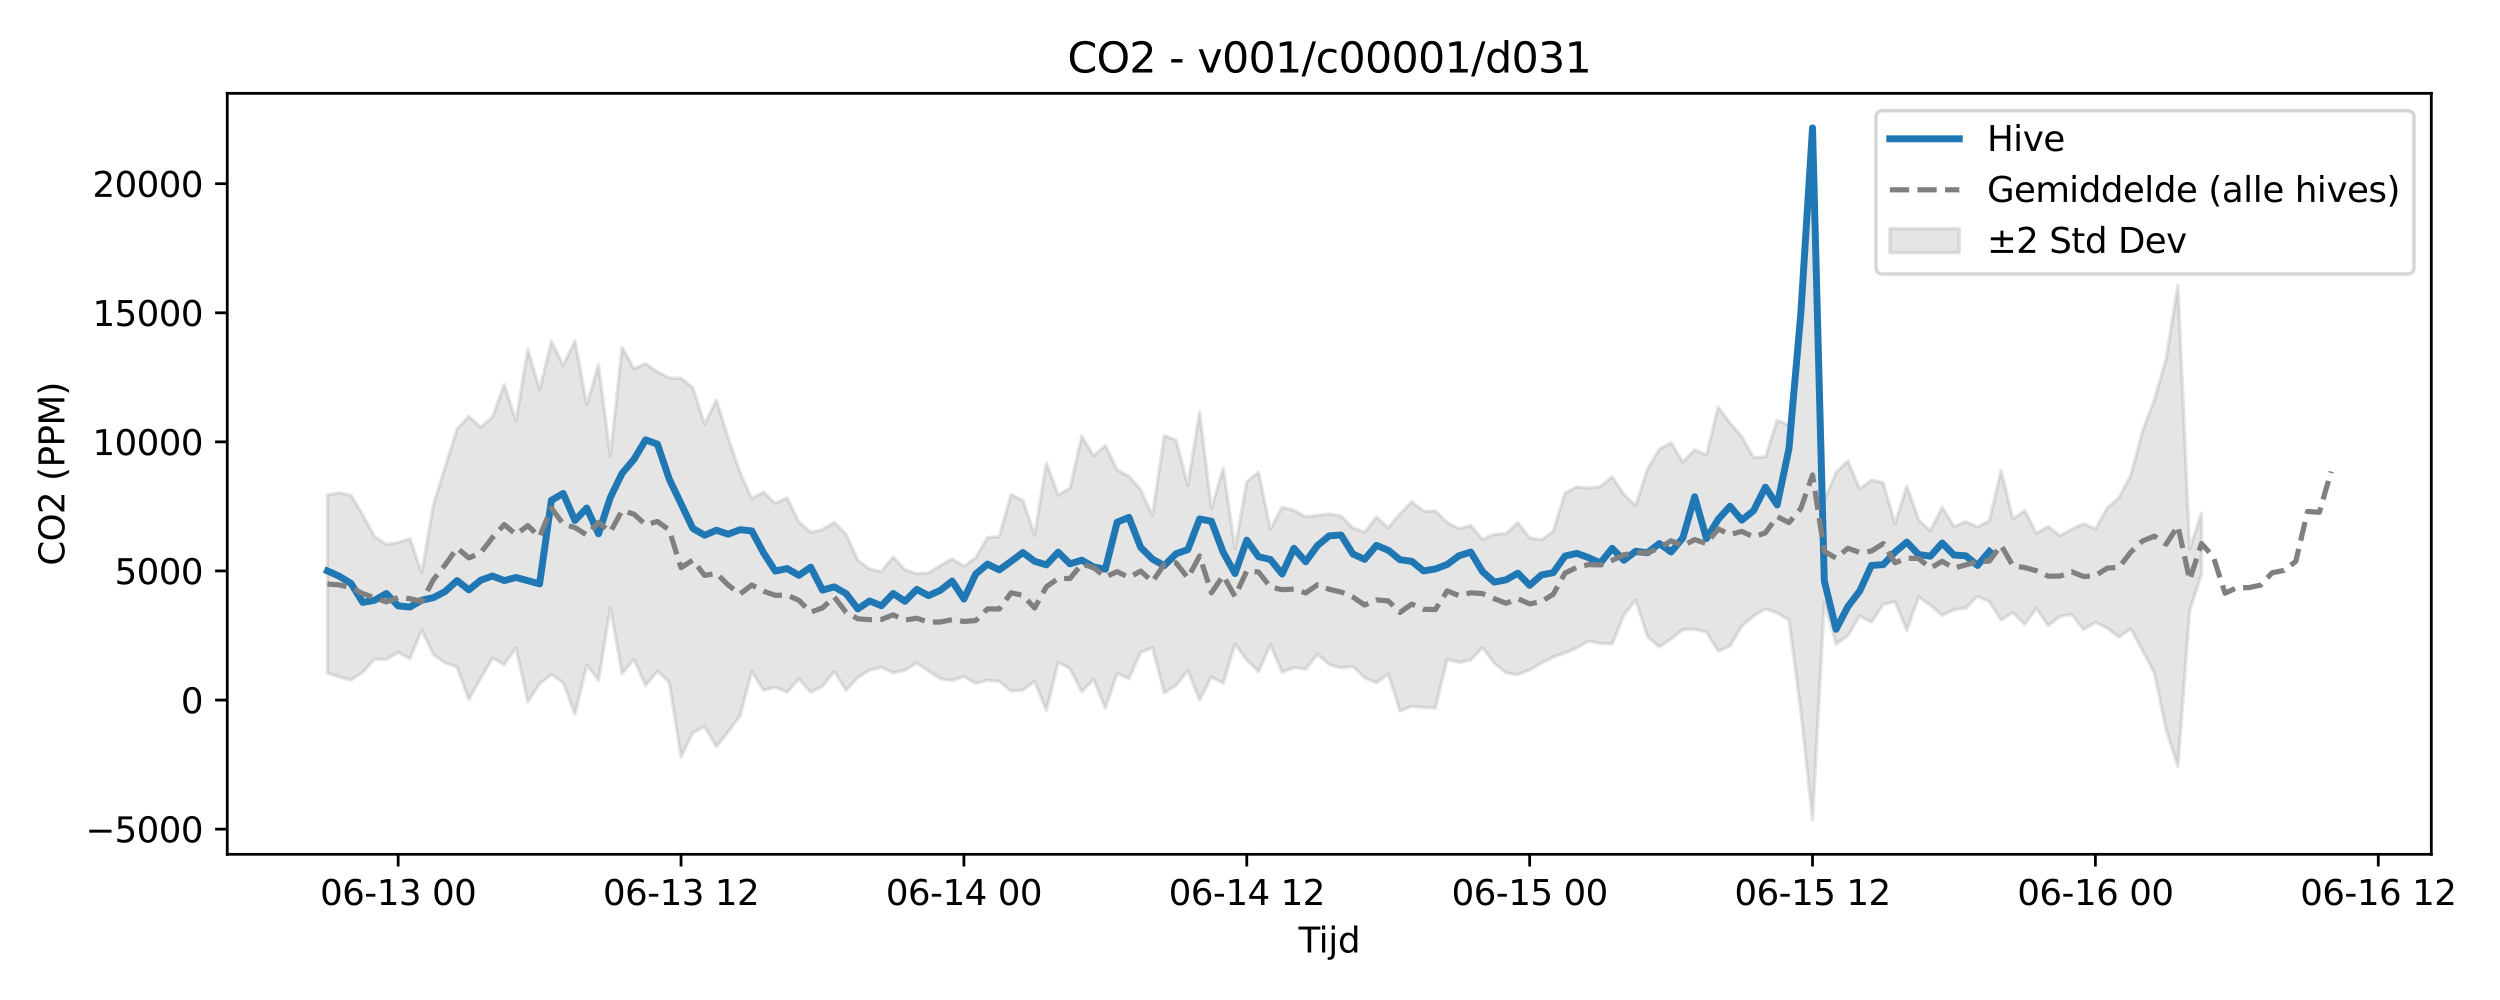<?xml version="1.0" encoding="utf-8" standalone="no"?>
<!DOCTYPE svg PUBLIC "-//W3C//DTD SVG 1.1//EN"
  "http://www.w3.org/Graphics/SVG/1.1/DTD/svg11.dtd">
<svg xmlns:xlink="http://www.w3.org/1999/xlink" width="720pt" height="288pt" viewBox="0 0 720 288" xmlns="http://www.w3.org/2000/svg" version="1.1">
 <defs>
  <style type="text/css">*{stroke-linejoin: round; stroke-linecap: butt}</style>
 </defs>
 <g id="figure_1">
  <g id="patch_1">
   <path d="M 0 288 
L 720 288 
L 720 0 
L 0 0 
z
" style="fill: #ffffff"/>
  </g>
  <g id="axes_1">
   <g id="patch_2">
    <path d="M 65.45 246.04 
L 700.218 246.04 
L 700.218 26.88 
L 65.45 26.88 
z
" style="fill: #ffffff"/>
   </g>
   <g id="FillBetweenPolyCollection_1">
    <defs>
     <path id="m9f731d57f8" d="M 94.303 -145.459 
L 94.303 -94.135 
L 97.698 -93.038 
L 101.092 -92.172 
L 104.487 -94.404 
L 107.881 -98.206 
L 111.275 -98.094 
L 114.67 -100.063 
L 118.064 -98.307 
L 121.459 -106.58 
L 124.853 -99.496 
L 128.248 -97.05 
L 131.642 -95.89 
L 135.037 -86.528 
L 138.431 -92.598 
L 141.826 -98.506 
L 145.22 -96.616 
L 148.615 -101.46 
L 152.009 -85.903 
L 155.404 -91.038 
L 158.798 -93.74 
L 162.193 -91.401 
L 165.587 -82.318 
L 168.982 -96.468 
L 172.376 -92.121 
L 175.771 -112.971 
L 179.165 -93.983 
L 182.56 -98.1 
L 185.954 -90.545 
L 189.349 -94.687 
L 192.743 -91.541 
L 196.137 -69.968 
L 199.532 -77.025 
L 202.926 -78.741 
L 206.321 -72.966 
L 209.715 -77.245 
L 213.11 -81.805 
L 216.504 -94.617 
L 219.899 -89.24 
L 223.293 -90.054 
L 226.688 -88.648 
L 230.082 -92.493 
L 233.477 -88.682 
L 236.871 -90.338 
L 240.266 -94.593 
L 243.66 -89.149 
L 247.055 -92.912 
L 250.449 -94.988 
L 253.844 -95.811 
L 257.238 -94.251 
L 260.633 -94.956 
L 264.027 -97.072 
L 267.422 -94.71 
L 270.816 -92.546 
L 274.211 -92.041 
L 277.605 -93.122 
L 280.999 -91.192 
L 284.394 -92.102 
L 287.788 -91.745 
L 291.183 -88.988 
L 294.577 -89.224 
L 297.972 -91.804 
L 301.366 -83.398 
L 304.761 -97.308 
L 308.155 -95.393 
L 311.55 -88.75 
L 314.944 -92.36 
L 318.339 -84.012 
L 321.733 -94.116 
L 325.128 -92.544 
L 328.522 -100.125 
L 331.917 -101.442 
L 335.311 -88.484 
L 338.706 -90.567 
L 342.1 -94.902 
L 345.495 -86.395 
L 348.889 -92.98 
L 352.284 -91.248 
L 355.678 -102.481 
L 359.073 -97.931 
L 362.467 -94.541 
L 365.862 -102.324 
L 369.256 -94.421 
L 372.65 -95.708 
L 376.045 -95.272 
L 379.439 -99.617 
L 382.834 -96.603 
L 386.228 -95.621 
L 389.623 -96.088 
L 393.017 -92.791 
L 396.412 -91.375 
L 399.806 -93.906 
L 403.201 -83.234 
L 406.595 -84.562 
L 409.99 -84.289 
L 413.384 -84.053 
L 416.779 -98.084 
L 420.173 -97.217 
L 423.568 -97.887 
L 426.962 -101.454 
L 430.357 -97.044 
L 433.751 -94.185 
L 437.146 -93.705 
L 440.54 -95.009 
L 443.935 -97.007 
L 447.329 -98.757 
L 450.724 -99.926 
L 454.118 -101.414 
L 457.512 -103.373 
L 460.907 -102.714 
L 464.301 -102.529 
L 467.696 -110.894 
L 471.09 -115.14 
L 474.485 -104.713 
L 477.879 -101.649 
L 481.274 -104.01 
L 484.668 -106.649 
L 488.063 -106.772 
L 491.457 -105.965 
L 494.852 -100.438 
L 498.246 -101.983 
L 501.641 -107.659 
L 505.035 -110.57 
L 508.43 -112.655 
L 511.824 -111.475 
L 515.219 -109.451 
L 518.613 -83.362 
L 522.008 -51.922 
L 525.402 -114.528 
L 528.797 -102.566 
L 532.191 -104.95 
L 535.586 -110.613 
L 538.98 -108.846 
L 542.374 -113.931 
L 545.769 -114.69 
L 549.163 -106.447 
L 552.558 -116.052 
L 555.952 -113.69 
L 559.347 -110.774 
L 562.741 -112.428 
L 566.136 -112.816 
L 569.53 -116.269 
L 572.925 -114.75 
L 576.319 -109.438 
L 579.714 -111.565 
L 583.108 -108.189 
L 586.503 -112.787 
L 589.897 -107.774 
L 593.292 -110.511 
L 596.686 -111.016 
L 600.081 -106.695 
L 603.475 -108.766 
L 606.87 -107.111 
L 610.264 -104.51 
L 613.659 -106.903 
L 617.053 -100.593 
L 620.448 -94.277 
L 623.842 -77.905 
L 627.236 -67.204 
L 630.631 -112.049 
L 634.025 -122.688 
L 634.025 -140.202 
L 634.025 -140.202 
L 630.631 -129.862 
L 627.236 -205.829 
L 623.842 -184.662 
L 620.448 -172.896 
L 617.053 -163.802 
L 613.659 -151.082 
L 610.264 -144.679 
L 606.87 -141.665 
L 603.475 -135.619 
L 600.081 -137.198 
L 596.686 -135.631 
L 593.292 -133.684 
L 589.897 -136.345 
L 586.503 -134.428 
L 583.108 -140.925 
L 579.714 -138.504 
L 576.319 -152.489 
L 572.925 -138.032 
L 569.53 -136.224 
L 566.136 -137.786 
L 562.741 -136.334 
L 559.347 -141.92 
L 555.952 -135.117 
L 552.558 -138.262 
L 549.163 -148.024 
L 545.769 -137.16 
L 542.374 -148.966 
L 538.98 -149.722 
L 535.586 -147.158 
L 532.191 -155.233 
L 528.797 -151.968 
L 525.402 -143.896 
L 522.008 -250.525 
L 518.613 -199.64 
L 515.219 -165.535 
L 511.824 -166.96 
L 508.43 -156.421 
L 505.035 -156.195 
L 501.641 -162.253 
L 498.246 -166.142 
L 494.852 -170.839 
L 491.457 -156.941 
L 488.063 -158.436 
L 484.668 -154.911 
L 481.274 -160.52 
L 477.879 -158.577 
L 474.485 -152.937 
L 471.09 -142.391 
L 467.696 -145.59 
L 464.301 -150.714 
L 460.907 -147.871 
L 457.512 -147.416 
L 454.118 -147.792 
L 450.724 -145.982 
L 447.329 -134.94 
L 443.935 -132.528 
L 440.54 -133.122 
L 437.146 -137.453 
L 433.751 -134.323 
L 430.357 -134.111 
L 426.962 -132.627 
L 423.568 -136.676 
L 420.173 -135.721 
L 416.779 -137.55 
L 413.384 -140.81 
L 409.99 -140.785 
L 406.595 -143.502 
L 403.201 -140.006 
L 399.806 -135.99 
L 396.412 -139.054 
L 393.017 -134.709 
L 389.623 -136.015 
L 386.228 -139.374 
L 382.834 -139.939 
L 379.439 -139.563 
L 376.045 -139.183 
L 372.65 -140.967 
L 369.256 -141.932 
L 365.862 -135.579 
L 362.467 -151.983 
L 359.073 -149.246 
L 355.678 -129.979 
L 352.284 -153.171 
L 348.889 -141.553 
L 345.495 -169.372 
L 342.1 -148.199 
L 338.706 -161.248 
L 335.311 -162.521 
L 331.917 -139.496 
L 328.522 -146.938 
L 325.128 -150.835 
L 321.733 -152.615 
L 318.339 -159.68 
L 314.944 -156.75 
L 311.55 -162.384 
L 308.155 -147.387 
L 304.761 -145.495 
L 301.366 -154.64 
L 297.972 -133.975 
L 294.577 -143.908 
L 291.183 -145.538 
L 287.788 -133.455 
L 284.394 -133.161 
L 280.999 -127.35 
L 277.605 -124.94 
L 274.211 -127.038 
L 270.816 -125.162 
L 267.422 -122.982 
L 264.027 -122.809 
L 260.633 -123.913 
L 257.238 -127.585 
L 253.844 -123.371 
L 250.449 -124.084 
L 247.055 -126.656 
L 243.66 -134.153 
L 240.266 -137.562 
L 236.871 -135.501 
L 233.477 -134.698 
L 230.082 -137.682 
L 226.688 -144.627 
L 223.293 -143.023 
L 219.899 -146.242 
L 216.504 -144.423 
L 213.11 -151.989 
L 209.715 -161.796 
L 206.321 -172.799 
L 202.926 -165.839 
L 199.532 -176.309 
L 196.137 -179.08 
L 192.743 -179.15 
L 189.349 -180.9 
L 185.954 -183.262 
L 182.56 -181.747 
L 179.165 -187.981 
L 175.771 -156.626 
L 172.376 -182.949 
L 168.982 -171.389 
L 165.587 -189.823 
L 162.193 -182.766 
L 158.798 -189.654 
L 155.404 -175.764 
L 152.009 -187.337 
L 148.615 -166.702 
L 145.22 -177.258 
L 141.826 -167.847 
L 138.431 -164.946 
L 135.037 -168.114 
L 131.642 -164.426 
L 128.248 -153.68 
L 124.853 -142.731 
L 121.459 -123.045 
L 118.064 -132.858 
L 114.67 -131.795 
L 111.275 -131.211 
L 107.881 -133.431 
L 104.487 -139.682 
L 101.092 -145.372 
L 97.698 -146.062 
L 94.303 -145.459 
z
" style="stroke: #808080; stroke-opacity: 0.2"/>
    </defs>
    <g clip-path="url(#p428eee6b40)">
     <use xlink:href="#m9f731d57f8" x="0" y="288" style="fill: #808080; fill-opacity: 0.2; stroke: #808080; stroke-opacity: 0.2"/>
    </g>
   </g>
   <g id="matplotlib.axis_1">
    <g id="xtick_1">
     <g id="line2d_1">
      <defs>
       <path id="m1b72d8bca9" d="M 0 0 
L 0 3.5 
" style="stroke: #000000; stroke-width: 0.8"/>
      </defs>
      <g>
       <use xlink:href="#m1b72d8bca9" x="114.67" y="246.04" style="stroke: #000000; stroke-width: 0.8"/>
      </g>
     </g>
     <g id="text_1">
      <!-- 06-13 00 -->
      <g transform="translate(92.189 260.638) scale(0.1 -0.1)">
       <defs>
        <path id="DejaVuSans-30" d="M 2034 4250 
Q 1547 4250 1301 3770 
Q 1056 3291 1056 2328 
Q 1056 1369 1301 889 
Q 1547 409 2034 409 
Q 2525 409 2770 889 
Q 3016 1369 3016 2328 
Q 3016 3291 2770 3770 
Q 2525 4250 2034 4250 
z
M 2034 4750 
Q 2819 4750 3233 4129 
Q 3647 3509 3647 2328 
Q 3647 1150 3233 529 
Q 2819 -91 2034 -91 
Q 1250 -91 836 529 
Q 422 1150 422 2328 
Q 422 3509 836 4129 
Q 1250 4750 2034 4750 
z
" transform="scale(0.016)"/>
        <path id="DejaVuSans-36" d="M 2113 2584 
Q 1688 2584 1439 2293 
Q 1191 2003 1191 1497 
Q 1191 994 1439 701 
Q 1688 409 2113 409 
Q 2538 409 2786 701 
Q 3034 994 3034 1497 
Q 3034 2003 2786 2293 
Q 2538 2584 2113 2584 
z
M 3366 4563 
L 3366 3988 
Q 3128 4100 2886 4159 
Q 2644 4219 2406 4219 
Q 1781 4219 1451 3797 
Q 1122 3375 1075 2522 
Q 1259 2794 1537 2939 
Q 1816 3084 2150 3084 
Q 2853 3084 3261 2657 
Q 3669 2231 3669 1497 
Q 3669 778 3244 343 
Q 2819 -91 2113 -91 
Q 1303 -91 875 529 
Q 447 1150 447 2328 
Q 447 3434 972 4092 
Q 1497 4750 2381 4750 
Q 2619 4750 2861 4703 
Q 3103 4656 3366 4563 
z
" transform="scale(0.016)"/>
        <path id="DejaVuSans-2d" d="M 313 2009 
L 1997 2009 
L 1997 1497 
L 313 1497 
L 313 2009 
z
" transform="scale(0.016)"/>
        <path id="DejaVuSans-31" d="M 794 531 
L 1825 531 
L 1825 4091 
L 703 3866 
L 703 4441 
L 1819 4666 
L 2450 4666 
L 2450 531 
L 3481 531 
L 3481 0 
L 794 0 
L 794 531 
z
" transform="scale(0.016)"/>
        <path id="DejaVuSans-33" d="M 2597 2516 
Q 3050 2419 3304 2112 
Q 3559 1806 3559 1356 
Q 3559 666 3084 287 
Q 2609 -91 1734 -91 
Q 1441 -91 1130 -33 
Q 819 25 488 141 
L 488 750 
Q 750 597 1062 519 
Q 1375 441 1716 441 
Q 2309 441 2620 675 
Q 2931 909 2931 1356 
Q 2931 1769 2642 2001 
Q 2353 2234 1838 2234 
L 1294 2234 
L 1294 2753 
L 1863 2753 
Q 2328 2753 2575 2939 
Q 2822 3125 2822 3475 
Q 2822 3834 2567 4026 
Q 2313 4219 1838 4219 
Q 1578 4219 1281 4162 
Q 984 4106 628 3988 
L 628 4550 
Q 988 4650 1302 4700 
Q 1616 4750 1894 4750 
Q 2613 4750 3031 4423 
Q 3450 4097 3450 3541 
Q 3450 3153 3228 2886 
Q 3006 2619 2597 2516 
z
" transform="scale(0.016)"/>
        <path id="DejaVuSans-20" transform="scale(0.016)"/>
       </defs>
       <use xlink:href="#DejaVuSans-30"/>
       <use xlink:href="#DejaVuSans-36" transform="translate(63.623 0)"/>
       <use xlink:href="#DejaVuSans-2d" transform="translate(127.246 0)"/>
       <use xlink:href="#DejaVuSans-31" transform="translate(163.33 0)"/>
       <use xlink:href="#DejaVuSans-33" transform="translate(226.953 0)"/>
       <use xlink:href="#DejaVuSans-20" transform="translate(290.576 0)"/>
       <use xlink:href="#DejaVuSans-30" transform="translate(322.363 0)"/>
       <use xlink:href="#DejaVuSans-30" transform="translate(385.986 0)"/>
      </g>
     </g>
    </g>
    <g id="xtick_2">
     <g id="line2d_2">
      <g>
       <use xlink:href="#m1b72d8bca9" x="196.137" y="246.04" style="stroke: #000000; stroke-width: 0.8"/>
      </g>
     </g>
     <g id="text_2">
      <!-- 06-13 12 -->
      <g transform="translate(173.657 260.638) scale(0.1 -0.1)">
       <defs>
        <path id="DejaVuSans-32" d="M 1228 531 
L 3431 531 
L 3431 0 
L 469 0 
L 469 531 
Q 828 903 1448 1529 
Q 2069 2156 2228 2338 
Q 2531 2678 2651 2914 
Q 2772 3150 2772 3378 
Q 2772 3750 2511 3984 
Q 2250 4219 1831 4219 
Q 1534 4219 1204 4116 
Q 875 4013 500 3803 
L 500 4441 
Q 881 4594 1212 4672 
Q 1544 4750 1819 4750 
Q 2544 4750 2975 4387 
Q 3406 4025 3406 3419 
Q 3406 3131 3298 2873 
Q 3191 2616 2906 2266 
Q 2828 2175 2409 1742 
Q 1991 1309 1228 531 
z
" transform="scale(0.016)"/>
       </defs>
       <use xlink:href="#DejaVuSans-30"/>
       <use xlink:href="#DejaVuSans-36" transform="translate(63.623 0)"/>
       <use xlink:href="#DejaVuSans-2d" transform="translate(127.246 0)"/>
       <use xlink:href="#DejaVuSans-31" transform="translate(163.33 0)"/>
       <use xlink:href="#DejaVuSans-33" transform="translate(226.953 0)"/>
       <use xlink:href="#DejaVuSans-20" transform="translate(290.576 0)"/>
       <use xlink:href="#DejaVuSans-31" transform="translate(322.363 0)"/>
       <use xlink:href="#DejaVuSans-32" transform="translate(385.986 0)"/>
      </g>
     </g>
    </g>
    <g id="xtick_3">
     <g id="line2d_3">
      <g>
       <use xlink:href="#m1b72d8bca9" x="277.605" y="246.04" style="stroke: #000000; stroke-width: 0.8"/>
      </g>
     </g>
     <g id="text_3">
      <!-- 06-14 00 -->
      <g transform="translate(255.125 260.638) scale(0.1 -0.1)">
       <defs>
        <path id="DejaVuSans-34" d="M 2419 4116 
L 825 1625 
L 2419 1625 
L 2419 4116 
z
M 2253 4666 
L 3047 4666 
L 3047 1625 
L 3713 1625 
L 3713 1100 
L 3047 1100 
L 3047 0 
L 2419 0 
L 2419 1100 
L 313 1100 
L 313 1709 
L 2253 4666 
z
" transform="scale(0.016)"/>
       </defs>
       <use xlink:href="#DejaVuSans-30"/>
       <use xlink:href="#DejaVuSans-36" transform="translate(63.623 0)"/>
       <use xlink:href="#DejaVuSans-2d" transform="translate(127.246 0)"/>
       <use xlink:href="#DejaVuSans-31" transform="translate(163.33 0)"/>
       <use xlink:href="#DejaVuSans-34" transform="translate(226.953 0)"/>
       <use xlink:href="#DejaVuSans-20" transform="translate(290.576 0)"/>
       <use xlink:href="#DejaVuSans-30" transform="translate(322.363 0)"/>
       <use xlink:href="#DejaVuSans-30" transform="translate(385.986 0)"/>
      </g>
     </g>
    </g>
    <g id="xtick_4">
     <g id="line2d_4">
      <g>
       <use xlink:href="#m1b72d8bca9" x="359.073" y="246.04" style="stroke: #000000; stroke-width: 0.8"/>
      </g>
     </g>
     <g id="text_4">
      <!-- 06-14 12 -->
      <g transform="translate(336.592 260.638) scale(0.1 -0.1)">
       <use xlink:href="#DejaVuSans-30"/>
       <use xlink:href="#DejaVuSans-36" transform="translate(63.623 0)"/>
       <use xlink:href="#DejaVuSans-2d" transform="translate(127.246 0)"/>
       <use xlink:href="#DejaVuSans-31" transform="translate(163.33 0)"/>
       <use xlink:href="#DejaVuSans-34" transform="translate(226.953 0)"/>
       <use xlink:href="#DejaVuSans-20" transform="translate(290.576 0)"/>
       <use xlink:href="#DejaVuSans-31" transform="translate(322.363 0)"/>
       <use xlink:href="#DejaVuSans-32" transform="translate(385.986 0)"/>
      </g>
     </g>
    </g>
    <g id="xtick_5">
     <g id="line2d_5">
      <g>
       <use xlink:href="#m1b72d8bca9" x="440.54" y="246.04" style="stroke: #000000; stroke-width: 0.8"/>
      </g>
     </g>
     <g id="text_5">
      <!-- 06-15 00 -->
      <g transform="translate(418.06 260.638) scale(0.1 -0.1)">
       <defs>
        <path id="DejaVuSans-35" d="M 691 4666 
L 3169 4666 
L 3169 4134 
L 1269 4134 
L 1269 2991 
Q 1406 3038 1543 3061 
Q 1681 3084 1819 3084 
Q 2600 3084 3056 2656 
Q 3513 2228 3513 1497 
Q 3513 744 3044 326 
Q 2575 -91 1722 -91 
Q 1428 -91 1123 -41 
Q 819 9 494 109 
L 494 744 
Q 775 591 1075 516 
Q 1375 441 1709 441 
Q 2250 441 2565 725 
Q 2881 1009 2881 1497 
Q 2881 1984 2565 2268 
Q 2250 2553 1709 2553 
Q 1456 2553 1204 2497 
Q 953 2441 691 2322 
L 691 4666 
z
" transform="scale(0.016)"/>
       </defs>
       <use xlink:href="#DejaVuSans-30"/>
       <use xlink:href="#DejaVuSans-36" transform="translate(63.623 0)"/>
       <use xlink:href="#DejaVuSans-2d" transform="translate(127.246 0)"/>
       <use xlink:href="#DejaVuSans-31" transform="translate(163.33 0)"/>
       <use xlink:href="#DejaVuSans-35" transform="translate(226.953 0)"/>
       <use xlink:href="#DejaVuSans-20" transform="translate(290.576 0)"/>
       <use xlink:href="#DejaVuSans-30" transform="translate(322.363 0)"/>
       <use xlink:href="#DejaVuSans-30" transform="translate(385.986 0)"/>
      </g>
     </g>
    </g>
    <g id="xtick_6">
     <g id="line2d_6">
      <g>
       <use xlink:href="#m1b72d8bca9" x="522.008" y="246.04" style="stroke: #000000; stroke-width: 0.8"/>
      </g>
     </g>
     <g id="text_6">
      <!-- 06-15 12 -->
      <g transform="translate(499.527 260.638) scale(0.1 -0.1)">
       <use xlink:href="#DejaVuSans-30"/>
       <use xlink:href="#DejaVuSans-36" transform="translate(63.623 0)"/>
       <use xlink:href="#DejaVuSans-2d" transform="translate(127.246 0)"/>
       <use xlink:href="#DejaVuSans-31" transform="translate(163.33 0)"/>
       <use xlink:href="#DejaVuSans-35" transform="translate(226.953 0)"/>
       <use xlink:href="#DejaVuSans-20" transform="translate(290.576 0)"/>
       <use xlink:href="#DejaVuSans-31" transform="translate(322.363 0)"/>
       <use xlink:href="#DejaVuSans-32" transform="translate(385.986 0)"/>
      </g>
     </g>
    </g>
    <g id="xtick_7">
     <g id="line2d_7">
      <g>
       <use xlink:href="#m1b72d8bca9" x="603.475" y="246.04" style="stroke: #000000; stroke-width: 0.8"/>
      </g>
     </g>
     <g id="text_7">
      <!-- 06-16 00 -->
      <g transform="translate(580.995 260.638) scale(0.1 -0.1)">
       <use xlink:href="#DejaVuSans-30"/>
       <use xlink:href="#DejaVuSans-36" transform="translate(63.623 0)"/>
       <use xlink:href="#DejaVuSans-2d" transform="translate(127.246 0)"/>
       <use xlink:href="#DejaVuSans-31" transform="translate(163.33 0)"/>
       <use xlink:href="#DejaVuSans-36" transform="translate(226.953 0)"/>
       <use xlink:href="#DejaVuSans-20" transform="translate(290.576 0)"/>
       <use xlink:href="#DejaVuSans-30" transform="translate(322.363 0)"/>
       <use xlink:href="#DejaVuSans-30" transform="translate(385.986 0)"/>
      </g>
     </g>
    </g>
    <g id="xtick_8">
     <g id="line2d_8">
      <g>
       <use xlink:href="#m1b72d8bca9" x="684.943" y="246.04" style="stroke: #000000; stroke-width: 0.8"/>
      </g>
     </g>
     <g id="text_8">
      <!-- 06-16 12 -->
      <g transform="translate(662.462 260.638) scale(0.1 -0.1)">
       <use xlink:href="#DejaVuSans-30"/>
       <use xlink:href="#DejaVuSans-36" transform="translate(63.623 0)"/>
       <use xlink:href="#DejaVuSans-2d" transform="translate(127.246 0)"/>
       <use xlink:href="#DejaVuSans-31" transform="translate(163.33 0)"/>
       <use xlink:href="#DejaVuSans-36" transform="translate(226.953 0)"/>
       <use xlink:href="#DejaVuSans-20" transform="translate(290.576 0)"/>
       <use xlink:href="#DejaVuSans-31" transform="translate(322.363 0)"/>
       <use xlink:href="#DejaVuSans-32" transform="translate(385.986 0)"/>
      </g>
     </g>
    </g>
    <g id="text_9">
     <!-- Tijd -->
     <g transform="translate(373.984 274.317) scale(0.1 -0.1)">
      <defs>
       <path id="DejaVuSans-54" d="M -19 4666 
L 3928 4666 
L 3928 4134 
L 2272 4134 
L 2272 0 
L 1638 0 
L 1638 4134 
L -19 4134 
L -19 4666 
z
" transform="scale(0.016)"/>
       <path id="DejaVuSans-69" d="M 603 3500 
L 1178 3500 
L 1178 0 
L 603 0 
L 603 3500 
z
M 603 4863 
L 1178 4863 
L 1178 4134 
L 603 4134 
L 603 4863 
z
" transform="scale(0.016)"/>
       <path id="DejaVuSans-6a" d="M 603 3500 
L 1178 3500 
L 1178 -63 
Q 1178 -731 923 -1031 
Q 669 -1331 103 -1331 
L -116 -1331 
L -116 -844 
L 38 -844 
Q 366 -844 484 -692 
Q 603 -541 603 -63 
L 603 3500 
z
M 603 4863 
L 1178 4863 
L 1178 4134 
L 603 4134 
L 603 4863 
z
" transform="scale(0.016)"/>
       <path id="DejaVuSans-64" d="M 2906 2969 
L 2906 4863 
L 3481 4863 
L 3481 0 
L 2906 0 
L 2906 525 
Q 2725 213 2448 61 
Q 2172 -91 1784 -91 
Q 1150 -91 751 415 
Q 353 922 353 1747 
Q 353 2572 751 3078 
Q 1150 3584 1784 3584 
Q 2172 3584 2448 3432 
Q 2725 3281 2906 2969 
z
M 947 1747 
Q 947 1113 1208 752 
Q 1469 391 1925 391 
Q 2381 391 2643 752 
Q 2906 1113 2906 1747 
Q 2906 2381 2643 2742 
Q 2381 3103 1925 3103 
Q 1469 3103 1208 2742 
Q 947 2381 947 1747 
z
" transform="scale(0.016)"/>
      </defs>
      <use xlink:href="#DejaVuSans-54"/>
      <use xlink:href="#DejaVuSans-69" transform="translate(57.959 0)"/>
      <use xlink:href="#DejaVuSans-6a" transform="translate(85.742 0)"/>
      <use xlink:href="#DejaVuSans-64" transform="translate(113.525 0)"/>
     </g>
    </g>
   </g>
   <g id="matplotlib.axis_2">
    <g id="ytick_1">
     <g id="line2d_9">
      <defs>
       <path id="m8bb903eac7" d="M 0 0 
L -3.5 0 
" style="stroke: #000000; stroke-width: 0.8"/>
      </defs>
      <g>
       <use xlink:href="#m8bb903eac7" x="65.45" y="238.789" style="stroke: #000000; stroke-width: 0.8"/>
      </g>
     </g>
     <g id="text_10">
      <!-- −5000 -->
      <g transform="translate(24.62 242.588) scale(0.1 -0.1)">
       <defs>
        <path id="DejaVuSans-2212" d="M 678 2272 
L 4684 2272 
L 4684 1741 
L 678 1741 
L 678 2272 
z
" transform="scale(0.016)"/>
       </defs>
       <use xlink:href="#DejaVuSans-2212"/>
       <use xlink:href="#DejaVuSans-35" transform="translate(83.789 0)"/>
       <use xlink:href="#DejaVuSans-30" transform="translate(147.412 0)"/>
       <use xlink:href="#DejaVuSans-30" transform="translate(211.035 0)"/>
       <use xlink:href="#DejaVuSans-30" transform="translate(274.658 0)"/>
      </g>
     </g>
    </g>
    <g id="ytick_2">
     <g id="line2d_10">
      <g>
       <use xlink:href="#m8bb903eac7" x="65.45" y="201.612" style="stroke: #000000; stroke-width: 0.8"/>
      </g>
     </g>
     <g id="text_11">
      <!-- 0 -->
      <g transform="translate(52.087 205.412) scale(0.1 -0.1)">
       <use xlink:href="#DejaVuSans-30"/>
      </g>
     </g>
    </g>
    <g id="ytick_3">
     <g id="line2d_11">
      <g>
       <use xlink:href="#m8bb903eac7" x="65.45" y="164.436" style="stroke: #000000; stroke-width: 0.8"/>
      </g>
     </g>
     <g id="text_12">
      <!-- 5000 -->
      <g transform="translate(33 168.235) scale(0.1 -0.1)">
       <use xlink:href="#DejaVuSans-35"/>
       <use xlink:href="#DejaVuSans-30" transform="translate(63.623 0)"/>
       <use xlink:href="#DejaVuSans-30" transform="translate(127.246 0)"/>
       <use xlink:href="#DejaVuSans-30" transform="translate(190.869 0)"/>
      </g>
     </g>
    </g>
    <g id="ytick_4">
     <g id="line2d_12">
      <g>
       <use xlink:href="#m8bb903eac7" x="65.45" y="127.26" style="stroke: #000000; stroke-width: 0.8"/>
      </g>
     </g>
     <g id="text_13">
      <!-- 10000 -->
      <g transform="translate(26.637 131.059) scale(0.1 -0.1)">
       <use xlink:href="#DejaVuSans-31"/>
       <use xlink:href="#DejaVuSans-30" transform="translate(63.623 0)"/>
       <use xlink:href="#DejaVuSans-30" transform="translate(127.246 0)"/>
       <use xlink:href="#DejaVuSans-30" transform="translate(190.869 0)"/>
       <use xlink:href="#DejaVuSans-30" transform="translate(254.492 0)"/>
      </g>
     </g>
    </g>
    <g id="ytick_5">
     <g id="line2d_13">
      <g>
       <use xlink:href="#m8bb903eac7" x="65.45" y="90.083" style="stroke: #000000; stroke-width: 0.8"/>
      </g>
     </g>
     <g id="text_14">
      <!-- 15000 -->
      <g transform="translate(26.637 93.883) scale(0.1 -0.1)">
       <use xlink:href="#DejaVuSans-31"/>
       <use xlink:href="#DejaVuSans-35" transform="translate(63.623 0)"/>
       <use xlink:href="#DejaVuSans-30" transform="translate(127.246 0)"/>
       <use xlink:href="#DejaVuSans-30" transform="translate(190.869 0)"/>
       <use xlink:href="#DejaVuSans-30" transform="translate(254.492 0)"/>
      </g>
     </g>
    </g>
    <g id="ytick_6">
     <g id="line2d_14">
      <g>
       <use xlink:href="#m8bb903eac7" x="65.45" y="52.907" style="stroke: #000000; stroke-width: 0.8"/>
      </g>
     </g>
     <g id="text_15">
      <!-- 20000 -->
      <g transform="translate(26.637 56.706) scale(0.1 -0.1)">
       <use xlink:href="#DejaVuSans-32"/>
       <use xlink:href="#DejaVuSans-30" transform="translate(63.623 0)"/>
       <use xlink:href="#DejaVuSans-30" transform="translate(127.246 0)"/>
       <use xlink:href="#DejaVuSans-30" transform="translate(190.869 0)"/>
       <use xlink:href="#DejaVuSans-30" transform="translate(254.492 0)"/>
      </g>
     </g>
    </g>
    <g id="text_16">
     <!-- CO2 (PPM) -->
     <g transform="translate(18.541 162.903) rotate(-90) scale(0.1 -0.1)">
      <defs>
       <path id="DejaVuSans-43" d="M 4122 4306 
L 4122 3641 
Q 3803 3938 3442 4084 
Q 3081 4231 2675 4231 
Q 1875 4231 1450 3742 
Q 1025 3253 1025 2328 
Q 1025 1406 1450 917 
Q 1875 428 2675 428 
Q 3081 428 3442 575 
Q 3803 722 4122 1019 
L 4122 359 
Q 3791 134 3420 21 
Q 3050 -91 2638 -91 
Q 1578 -91 968 557 
Q 359 1206 359 2328 
Q 359 3453 968 4101 
Q 1578 4750 2638 4750 
Q 3056 4750 3426 4639 
Q 3797 4528 4122 4306 
z
" transform="scale(0.016)"/>
       <path id="DejaVuSans-4f" d="M 2522 4238 
Q 1834 4238 1429 3725 
Q 1025 3213 1025 2328 
Q 1025 1447 1429 934 
Q 1834 422 2522 422 
Q 3209 422 3611 934 
Q 4013 1447 4013 2328 
Q 4013 3213 3611 3725 
Q 3209 4238 2522 4238 
z
M 2522 4750 
Q 3503 4750 4090 4092 
Q 4678 3434 4678 2328 
Q 4678 1225 4090 567 
Q 3503 -91 2522 -91 
Q 1538 -91 948 565 
Q 359 1222 359 2328 
Q 359 3434 948 4092 
Q 1538 4750 2522 4750 
z
" transform="scale(0.016)"/>
       <path id="DejaVuSans-28" d="M 1984 4856 
Q 1566 4138 1362 3434 
Q 1159 2731 1159 2009 
Q 1159 1288 1364 580 
Q 1569 -128 1984 -844 
L 1484 -844 
Q 1016 -109 783 600 
Q 550 1309 550 2009 
Q 550 2706 781 3412 
Q 1013 4119 1484 4856 
L 1984 4856 
z
" transform="scale(0.016)"/>
       <path id="DejaVuSans-50" d="M 1259 4147 
L 1259 2394 
L 2053 2394 
Q 2494 2394 2734 2622 
Q 2975 2850 2975 3272 
Q 2975 3691 2734 3919 
Q 2494 4147 2053 4147 
L 1259 4147 
z
M 628 4666 
L 2053 4666 
Q 2838 4666 3239 4311 
Q 3641 3956 3641 3272 
Q 3641 2581 3239 2228 
Q 2838 1875 2053 1875 
L 1259 1875 
L 1259 0 
L 628 0 
L 628 4666 
z
" transform="scale(0.016)"/>
       <path id="DejaVuSans-4d" d="M 628 4666 
L 1569 4666 
L 2759 1491 
L 3956 4666 
L 4897 4666 
L 4897 0 
L 4281 0 
L 4281 4097 
L 3078 897 
L 2444 897 
L 1241 4097 
L 1241 0 
L 628 0 
L 628 4666 
z
" transform="scale(0.016)"/>
       <path id="DejaVuSans-29" d="M 513 4856 
L 1013 4856 
Q 1481 4119 1714 3412 
Q 1947 2706 1947 2009 
Q 1947 1309 1714 600 
Q 1481 -109 1013 -844 
L 513 -844 
Q 928 -128 1133 580 
Q 1338 1288 1338 2009 
Q 1338 2731 1133 3434 
Q 928 4138 513 4856 
z
" transform="scale(0.016)"/>
      </defs>
      <use xlink:href="#DejaVuSans-43"/>
      <use xlink:href="#DejaVuSans-4f" transform="translate(69.824 0)"/>
      <use xlink:href="#DejaVuSans-32" transform="translate(148.535 0)"/>
      <use xlink:href="#DejaVuSans-20" transform="translate(212.158 0)"/>
      <use xlink:href="#DejaVuSans-28" transform="translate(243.945 0)"/>
      <use xlink:href="#DejaVuSans-50" transform="translate(282.959 0)"/>
      <use xlink:href="#DejaVuSans-50" transform="translate(343.262 0)"/>
      <use xlink:href="#DejaVuSans-4d" transform="translate(403.564 0)"/>
      <use xlink:href="#DejaVuSans-29" transform="translate(489.844 0)"/>
     </g>
    </g>
   </g>
   <g id="line2d_15">
    <path d="M 94.303 164.429 
L 97.698 165.95 
L 101.092 168.027 
L 104.487 173.495 
L 107.881 172.865 
L 111.275 170.934 
L 114.67 174.491 
L 118.064 174.816 
L 121.459 172.855 
L 124.853 172.117 
L 128.248 170.315 
L 131.642 167.217 
L 135.037 169.891 
L 138.431 167.118 
L 141.826 165.893 
L 145.22 167.209 
L 148.615 166.317 
L 155.404 168.154 
L 158.798 144.098 
L 162.193 142.11 
L 165.587 149.89 
L 168.982 146.316 
L 172.376 153.734 
L 175.771 143.278 
L 179.165 136.311 
L 182.56 132.311 
L 185.954 126.67 
L 189.349 127.929 
L 192.743 137.974 
L 199.532 152.168 
L 202.926 154.153 
L 206.321 152.716 
L 209.715 153.841 
L 213.11 152.554 
L 216.504 152.894 
L 219.899 159.214 
L 223.293 164.473 
L 226.688 163.744 
L 230.082 165.702 
L 233.477 163.343 
L 236.871 169.943 
L 240.266 169.019 
L 243.66 170.944 
L 247.055 175.358 
L 250.449 173.086 
L 253.844 174.456 
L 257.238 170.924 
L 260.633 173.172 
L 264.027 169.735 
L 267.422 171.552 
L 270.816 170.012 
L 274.211 167.333 
L 277.605 172.53 
L 280.999 165.328 
L 284.394 162.468 
L 287.788 164.116 
L 291.183 161.692 
L 294.577 159.122 
L 297.972 161.658 
L 301.366 162.676 
L 304.761 159.031 
L 308.155 162.386 
L 311.55 161.331 
L 314.944 163.265 
L 318.339 163.933 
L 321.733 150.401 
L 325.128 149.008 
L 328.522 157.64 
L 331.917 161.033 
L 335.311 162.887 
L 338.706 159.474 
L 342.1 158.28 
L 345.495 149.456 
L 348.889 150.121 
L 352.284 159.073 
L 355.678 165.177 
L 359.073 155.562 
L 362.467 160.347 
L 365.862 161.12 
L 369.256 165.313 
L 372.65 157.913 
L 376.045 161.778 
L 379.439 157.115 
L 382.834 154.319 
L 386.228 154.091 
L 389.623 159.54 
L 393.017 161.088 
L 396.412 157.065 
L 399.806 158.473 
L 403.201 161.198 
L 406.595 161.655 
L 409.99 164.424 
L 413.384 163.866 
L 416.779 162.577 
L 420.173 160.067 
L 423.568 158.986 
L 426.962 164.614 
L 430.357 167.65 
L 433.751 166.991 
L 437.146 165.075 
L 440.54 168.57 
L 443.935 165.588 
L 447.329 164.932 
L 450.724 160.141 
L 454.118 159.365 
L 457.512 160.597 
L 460.907 162.138 
L 464.301 157.923 
L 467.696 161.345 
L 471.09 158.77 
L 474.485 159.189 
L 477.879 156.547 
L 481.274 158.971 
L 484.668 154.894 
L 488.063 143.065 
L 491.457 155.107 
L 494.852 149.556 
L 498.246 145.796 
L 501.641 149.801 
L 505.035 147.057 
L 508.43 140.309 
L 511.824 145.42 
L 515.219 129.235 
L 518.613 90.624 
L 522.008 36.842 
L 525.402 167.296 
L 528.797 181.23 
L 532.191 174.687 
L 535.586 170.235 
L 538.98 162.83 
L 542.374 162.619 
L 545.769 158.998 
L 549.163 156.136 
L 552.558 159.715 
L 555.952 160.181 
L 559.347 156.391 
L 562.741 159.853 
L 566.136 160.067 
L 569.53 162.852 
L 572.925 158.827 
L 572.925 158.827 
" clip-path="url(#p428eee6b40)" style="fill: none; stroke: #1f77b4; stroke-width: 2; stroke-linecap: square"/>
   </g>
   <g id="line2d_16">
    <path d="M 94.303 168.203 
L 97.698 168.45 
L 101.092 169.228 
L 104.487 170.957 
L 111.275 173.348 
L 114.67 172.071 
L 118.064 172.418 
L 121.459 173.187 
L 124.853 166.887 
L 128.248 162.635 
L 131.642 157.842 
L 135.037 160.679 
L 138.431 159.228 
L 141.826 154.824 
L 145.22 151.063 
L 148.615 153.919 
L 152.009 151.38 
L 155.404 154.599 
L 158.798 146.303 
L 162.193 150.917 
L 165.587 151.929 
L 168.982 154.072 
L 172.376 150.465 
L 175.771 153.202 
L 179.165 147.018 
L 182.56 148.076 
L 185.954 151.097 
L 189.349 150.206 
L 192.743 152.654 
L 196.137 163.476 
L 199.532 161.333 
L 202.926 165.71 
L 206.321 165.117 
L 209.715 168.48 
L 213.11 171.103 
L 216.504 168.48 
L 219.899 170.259 
L 223.293 171.462 
L 226.688 171.362 
L 230.082 172.912 
L 233.477 176.31 
L 236.871 175.081 
L 240.266 171.923 
L 243.66 176.349 
L 247.055 178.216 
L 250.449 178.464 
L 253.844 178.409 
L 257.238 177.082 
L 260.633 178.565 
L 264.027 178.059 
L 267.422 179.154 
L 270.816 179.146 
L 274.211 178.461 
L 277.605 178.969 
L 280.999 178.729 
L 284.394 175.368 
L 287.788 175.4 
L 291.183 170.737 
L 294.577 171.434 
L 297.972 175.111 
L 301.366 168.981 
L 304.761 166.598 
L 308.155 166.61 
L 311.55 162.433 
L 314.944 163.445 
L 318.339 166.154 
L 321.733 164.634 
L 325.128 166.31 
L 328.522 164.468 
L 331.917 167.531 
L 335.311 162.498 
L 338.706 162.093 
L 342.1 166.449 
L 345.495 160.117 
L 348.889 170.734 
L 352.284 165.79 
L 355.678 171.77 
L 359.073 164.412 
L 362.467 164.738 
L 365.862 169.049 
L 369.256 169.823 
L 372.65 169.663 
L 376.045 170.772 
L 379.439 168.41 
L 382.834 169.729 
L 386.228 170.502 
L 389.623 171.948 
L 393.017 174.25 
L 396.412 172.785 
L 399.806 173.052 
L 403.201 176.38 
L 406.595 173.968 
L 409.99 175.463 
L 413.384 175.569 
L 416.779 170.183 
L 420.173 171.531 
L 423.568 170.718 
L 426.962 170.96 
L 430.357 172.423 
L 433.751 173.746 
L 437.146 172.421 
L 440.54 173.935 
L 443.935 173.232 
L 447.329 171.151 
L 450.724 165.046 
L 454.118 163.397 
L 457.512 162.606 
L 460.907 162.708 
L 464.301 161.379 
L 467.696 159.758 
L 471.09 159.234 
L 474.485 159.175 
L 477.879 157.887 
L 481.274 155.735 
L 484.668 157.22 
L 488.063 155.396 
L 491.457 156.547 
L 494.852 152.362 
L 498.246 153.937 
L 501.641 153.044 
L 505.035 154.618 
L 508.43 153.462 
L 511.824 148.782 
L 515.219 150.507 
L 518.613 146.499 
L 522.008 136.776 
L 525.402 158.788 
L 528.797 160.733 
L 532.191 157.908 
L 535.586 159.114 
L 538.98 158.716 
L 542.374 156.552 
L 545.769 162.075 
L 549.163 160.764 
L 552.558 160.843 
L 555.952 163.596 
L 559.347 161.653 
L 562.741 163.619 
L 569.53 161.753 
L 572.925 161.609 
L 576.319 157.037 
L 579.714 162.965 
L 583.108 163.443 
L 586.503 164.392 
L 589.897 165.94 
L 593.292 165.902 
L 596.686 164.676 
L 600.081 166.053 
L 603.475 165.808 
L 606.87 163.612 
L 610.264 163.405 
L 613.659 159.007 
L 617.053 155.802 
L 620.448 154.414 
L 623.842 156.717 
L 627.236 151.484 
L 630.631 167.045 
L 634.025 156.555 
L 637.42 160.329 
L 640.814 170.86 
L 644.209 169.234 
L 647.603 169.242 
L 650.998 168.533 
L 654.392 164.947 
L 657.787 164.287 
L 661.181 161.687 
L 664.576 147.31 
L 667.97 147.526 
L 671.365 135.81 
L 671.365 135.81 
" clip-path="url(#p428eee6b40)" style="fill: none; stroke-dasharray: 5.55,2.4; stroke-dashoffset: 0; stroke: #808080; stroke-width: 1.5"/>
   </g>
   <g id="patch_3">
    <path d="M 65.45 246.04 
L 65.45 26.88 
" style="fill: none; stroke: #000000; stroke-width: 0.8; stroke-linejoin: miter; stroke-linecap: square"/>
   </g>
   <g id="patch_4">
    <path d="M 700.218 246.04 
L 700.218 26.88 
" style="fill: none; stroke: #000000; stroke-width: 0.8; stroke-linejoin: miter; stroke-linecap: square"/>
   </g>
   <g id="patch_5">
    <path d="M 65.45 246.04 
L 700.218 246.04 
" style="fill: none; stroke: #000000; stroke-width: 0.8; stroke-linejoin: miter; stroke-linecap: square"/>
   </g>
   <g id="patch_6">
    <path d="M 65.45 26.88 
L 700.218 26.88 
" style="fill: none; stroke: #000000; stroke-width: 0.8; stroke-linejoin: miter; stroke-linecap: square"/>
   </g>
   <g id="text_17">
    <!-- CO2 - v001/c00001/d031 -->
    <g transform="translate(307.431 20.88) scale(0.12 -0.12)">
     <defs>
      <path id="DejaVuSans-76" d="M 191 3500 
L 800 3500 
L 1894 563 
L 2988 3500 
L 3597 3500 
L 2284 0 
L 1503 0 
L 191 3500 
z
" transform="scale(0.016)"/>
      <path id="DejaVuSans-2f" d="M 1625 4666 
L 2156 4666 
L 531 -594 
L 0 -594 
L 1625 4666 
z
" transform="scale(0.016)"/>
      <path id="DejaVuSans-63" d="M 3122 3366 
L 3122 2828 
Q 2878 2963 2633 3030 
Q 2388 3097 2138 3097 
Q 1578 3097 1268 2742 
Q 959 2388 959 1747 
Q 959 1106 1268 751 
Q 1578 397 2138 397 
Q 2388 397 2633 464 
Q 2878 531 3122 666 
L 3122 134 
Q 2881 22 2623 -34 
Q 2366 -91 2075 -91 
Q 1284 -91 818 406 
Q 353 903 353 1747 
Q 353 2603 823 3093 
Q 1294 3584 2113 3584 
Q 2378 3584 2631 3529 
Q 2884 3475 3122 3366 
z
" transform="scale(0.016)"/>
     </defs>
     <use xlink:href="#DejaVuSans-43"/>
     <use xlink:href="#DejaVuSans-4f" transform="translate(69.824 0)"/>
     <use xlink:href="#DejaVuSans-32" transform="translate(148.535 0)"/>
     <use xlink:href="#DejaVuSans-20" transform="translate(212.158 0)"/>
     <use xlink:href="#DejaVuSans-2d" transform="translate(243.945 0)"/>
     <use xlink:href="#DejaVuSans-20" transform="translate(280.029 0)"/>
     <use xlink:href="#DejaVuSans-76" transform="translate(311.816 0)"/>
     <use xlink:href="#DejaVuSans-30" transform="translate(370.996 0)"/>
     <use xlink:href="#DejaVuSans-30" transform="translate(434.619 0)"/>
     <use xlink:href="#DejaVuSans-31" transform="translate(498.242 0)"/>
     <use xlink:href="#DejaVuSans-2f" transform="translate(561.865 0)"/>
     <use xlink:href="#DejaVuSans-63" transform="translate(595.557 0)"/>
     <use xlink:href="#DejaVuSans-30" transform="translate(650.537 0)"/>
     <use xlink:href="#DejaVuSans-30" transform="translate(714.16 0)"/>
     <use xlink:href="#DejaVuSans-30" transform="translate(777.783 0)"/>
     <use xlink:href="#DejaVuSans-30" transform="translate(841.406 0)"/>
     <use xlink:href="#DejaVuSans-31" transform="translate(905.029 0)"/>
     <use xlink:href="#DejaVuSans-2f" transform="translate(968.652 0)"/>
     <use xlink:href="#DejaVuSans-64" transform="translate(1002.344 0)"/>
     <use xlink:href="#DejaVuSans-30" transform="translate(1065.82 0)"/>
     <use xlink:href="#DejaVuSans-33" transform="translate(1129.443 0)"/>
     <use xlink:href="#DejaVuSans-31" transform="translate(1193.066 0)"/>
    </g>
   </g>
   <g id="legend_1">
    <g id="patch_7">
     <path d="M 542.274 78.914 
L 693.218 78.914 
Q 695.218 78.914 695.218 76.914 
L 695.218 33.88 
Q 695.218 31.88 693.218 31.88 
L 542.274 31.88 
Q 540.274 31.88 540.274 33.88 
L 540.274 76.914 
Q 540.274 78.914 542.274 78.914 
z
" style="fill: #ffffff; opacity: 0.8; stroke: #cccccc; stroke-linejoin: miter"/>
    </g>
    <g id="line2d_17">
     <path d="M 544.274 39.978 
L 554.274 39.978 
L 564.274 39.978 
" style="fill: none; stroke: #1f77b4; stroke-width: 2; stroke-linecap: square"/>
    </g>
    <g id="text_18">
     <!-- Hive -->
     <g transform="translate(572.274 43.478) scale(0.1 -0.1)">
      <defs>
       <path id="DejaVuSans-48" d="M 628 4666 
L 1259 4666 
L 1259 2753 
L 3553 2753 
L 3553 4666 
L 4184 4666 
L 4184 0 
L 3553 0 
L 3553 2222 
L 1259 2222 
L 1259 0 
L 628 0 
L 628 4666 
z
" transform="scale(0.016)"/>
       <path id="DejaVuSans-65" d="M 3597 1894 
L 3597 1613 
L 953 1613 
Q 991 1019 1311 708 
Q 1631 397 2203 397 
Q 2534 397 2845 478 
Q 3156 559 3463 722 
L 3463 178 
Q 3153 47 2828 -22 
Q 2503 -91 2169 -91 
Q 1331 -91 842 396 
Q 353 884 353 1716 
Q 353 2575 817 3079 
Q 1281 3584 2069 3584 
Q 2775 3584 3186 3129 
Q 3597 2675 3597 1894 
z
M 3022 2063 
Q 3016 2534 2758 2815 
Q 2500 3097 2075 3097 
Q 1594 3097 1305 2825 
Q 1016 2553 972 2059 
L 3022 2063 
z
" transform="scale(0.016)"/>
      </defs>
      <use xlink:href="#DejaVuSans-48"/>
      <use xlink:href="#DejaVuSans-69" transform="translate(75.195 0)"/>
      <use xlink:href="#DejaVuSans-76" transform="translate(102.979 0)"/>
      <use xlink:href="#DejaVuSans-65" transform="translate(162.158 0)"/>
     </g>
    </g>
    <g id="line2d_18">
     <path d="M 544.274 54.657 
L 554.274 54.657 
L 564.274 54.657 
" style="fill: none; stroke-dasharray: 5.55,2.4; stroke-dashoffset: 0; stroke: #808080; stroke-width: 1.5"/>
    </g>
    <g id="text_19">
     <!-- Gemiddelde (alle hives) -->
     <g transform="translate(572.274 58.157) scale(0.1 -0.1)">
      <defs>
       <path id="DejaVuSans-47" d="M 3809 666 
L 3809 1919 
L 2778 1919 
L 2778 2438 
L 4434 2438 
L 4434 434 
Q 4069 175 3628 42 
Q 3188 -91 2688 -91 
Q 1594 -91 976 548 
Q 359 1188 359 2328 
Q 359 3472 976 4111 
Q 1594 4750 2688 4750 
Q 3144 4750 3555 4637 
Q 3966 4525 4313 4306 
L 4313 3634 
Q 3963 3931 3569 4081 
Q 3175 4231 2741 4231 
Q 1884 4231 1454 3753 
Q 1025 3275 1025 2328 
Q 1025 1384 1454 906 
Q 1884 428 2741 428 
Q 3075 428 3337 486 
Q 3600 544 3809 666 
z
" transform="scale(0.016)"/>
       <path id="DejaVuSans-6d" d="M 3328 2828 
Q 3544 3216 3844 3400 
Q 4144 3584 4550 3584 
Q 5097 3584 5394 3201 
Q 5691 2819 5691 2113 
L 5691 0 
L 5113 0 
L 5113 2094 
Q 5113 2597 4934 2840 
Q 4756 3084 4391 3084 
Q 3944 3084 3684 2787 
Q 3425 2491 3425 1978 
L 3425 0 
L 2847 0 
L 2847 2094 
Q 2847 2600 2669 2842 
Q 2491 3084 2119 3084 
Q 1678 3084 1418 2786 
Q 1159 2488 1159 1978 
L 1159 0 
L 581 0 
L 581 3500 
L 1159 3500 
L 1159 2956 
Q 1356 3278 1631 3431 
Q 1906 3584 2284 3584 
Q 2666 3584 2933 3390 
Q 3200 3197 3328 2828 
z
" transform="scale(0.016)"/>
       <path id="DejaVuSans-6c" d="M 603 4863 
L 1178 4863 
L 1178 0 
L 603 0 
L 603 4863 
z
" transform="scale(0.016)"/>
       <path id="DejaVuSans-61" d="M 2194 1759 
Q 1497 1759 1228 1600 
Q 959 1441 959 1056 
Q 959 750 1161 570 
Q 1363 391 1709 391 
Q 2188 391 2477 730 
Q 2766 1069 2766 1631 
L 2766 1759 
L 2194 1759 
z
M 3341 1997 
L 3341 0 
L 2766 0 
L 2766 531 
Q 2569 213 2275 61 
Q 1981 -91 1556 -91 
Q 1019 -91 701 211 
Q 384 513 384 1019 
Q 384 1609 779 1909 
Q 1175 2209 1959 2209 
L 2766 2209 
L 2766 2266 
Q 2766 2663 2505 2880 
Q 2244 3097 1772 3097 
Q 1472 3097 1187 3025 
Q 903 2953 641 2809 
L 641 3341 
Q 956 3463 1253 3523 
Q 1550 3584 1831 3584 
Q 2591 3584 2966 3190 
Q 3341 2797 3341 1997 
z
" transform="scale(0.016)"/>
       <path id="DejaVuSans-68" d="M 3513 2113 
L 3513 0 
L 2938 0 
L 2938 2094 
Q 2938 2591 2744 2837 
Q 2550 3084 2163 3084 
Q 1697 3084 1428 2787 
Q 1159 2491 1159 1978 
L 1159 0 
L 581 0 
L 581 4863 
L 1159 4863 
L 1159 2956 
Q 1366 3272 1645 3428 
Q 1925 3584 2291 3584 
Q 2894 3584 3203 3211 
Q 3513 2838 3513 2113 
z
" transform="scale(0.016)"/>
       <path id="DejaVuSans-73" d="M 2834 3397 
L 2834 2853 
Q 2591 2978 2328 3040 
Q 2066 3103 1784 3103 
Q 1356 3103 1142 2972 
Q 928 2841 928 2578 
Q 928 2378 1081 2264 
Q 1234 2150 1697 2047 
L 1894 2003 
Q 2506 1872 2764 1633 
Q 3022 1394 3022 966 
Q 3022 478 2636 193 
Q 2250 -91 1575 -91 
Q 1294 -91 989 -36 
Q 684 19 347 128 
L 347 722 
Q 666 556 975 473 
Q 1284 391 1588 391 
Q 1994 391 2212 530 
Q 2431 669 2431 922 
Q 2431 1156 2273 1281 
Q 2116 1406 1581 1522 
L 1381 1569 
Q 847 1681 609 1914 
Q 372 2147 372 2553 
Q 372 3047 722 3315 
Q 1072 3584 1716 3584 
Q 2034 3584 2315 3537 
Q 2597 3491 2834 3397 
z
" transform="scale(0.016)"/>
      </defs>
      <use xlink:href="#DejaVuSans-47"/>
      <use xlink:href="#DejaVuSans-65" transform="translate(77.49 0)"/>
      <use xlink:href="#DejaVuSans-6d" transform="translate(139.014 0)"/>
      <use xlink:href="#DejaVuSans-69" transform="translate(236.426 0)"/>
      <use xlink:href="#DejaVuSans-64" transform="translate(264.209 0)"/>
      <use xlink:href="#DejaVuSans-64" transform="translate(327.686 0)"/>
      <use xlink:href="#DejaVuSans-65" transform="translate(391.162 0)"/>
      <use xlink:href="#DejaVuSans-6c" transform="translate(452.686 0)"/>
      <use xlink:href="#DejaVuSans-64" transform="translate(480.469 0)"/>
      <use xlink:href="#DejaVuSans-65" transform="translate(543.945 0)"/>
      <use xlink:href="#DejaVuSans-20" transform="translate(605.469 0)"/>
      <use xlink:href="#DejaVuSans-28" transform="translate(637.256 0)"/>
      <use xlink:href="#DejaVuSans-61" transform="translate(676.27 0)"/>
      <use xlink:href="#DejaVuSans-6c" transform="translate(737.549 0)"/>
      <use xlink:href="#DejaVuSans-6c" transform="translate(765.332 0)"/>
      <use xlink:href="#DejaVuSans-65" transform="translate(793.115 0)"/>
      <use xlink:href="#DejaVuSans-20" transform="translate(854.639 0)"/>
      <use xlink:href="#DejaVuSans-68" transform="translate(886.426 0)"/>
      <use xlink:href="#DejaVuSans-69" transform="translate(949.805 0)"/>
      <use xlink:href="#DejaVuSans-76" transform="translate(977.588 0)"/>
      <use xlink:href="#DejaVuSans-65" transform="translate(1036.768 0)"/>
      <use xlink:href="#DejaVuSans-73" transform="translate(1098.291 0)"/>
      <use xlink:href="#DejaVuSans-29" transform="translate(1150.391 0)"/>
     </g>
    </g>
    <g id="patch_8">
     <path d="M 544.274 72.835 
L 564.274 72.835 
L 564.274 65.835 
L 544.274 65.835 
z
" style="fill: #808080; fill-opacity: 0.2; stroke: #808080; stroke-opacity: 0.2; stroke-linejoin: miter"/>
    </g>
    <g id="text_20">
     <!-- ±2 Std Dev -->
     <g transform="translate(572.274 72.835) scale(0.1 -0.1)">
      <defs>
       <path id="DejaVuSans-b1" d="M 2944 4013 
L 2944 2803 
L 4684 2803 
L 4684 2272 
L 2944 2272 
L 2944 1063 
L 2419 1063 
L 2419 2272 
L 678 2272 
L 678 2803 
L 2419 2803 
L 2419 4013 
L 2944 4013 
z
M 678 531 
L 4684 531 
L 4684 0 
L 678 0 
L 678 531 
z
" transform="scale(0.016)"/>
       <path id="DejaVuSans-53" d="M 3425 4513 
L 3425 3897 
Q 3066 4069 2747 4153 
Q 2428 4238 2131 4238 
Q 1616 4238 1336 4038 
Q 1056 3838 1056 3469 
Q 1056 3159 1242 3001 
Q 1428 2844 1947 2747 
L 2328 2669 
Q 3034 2534 3370 2195 
Q 3706 1856 3706 1288 
Q 3706 609 3251 259 
Q 2797 -91 1919 -91 
Q 1588 -91 1214 -16 
Q 841 59 441 206 
L 441 856 
Q 825 641 1194 531 
Q 1563 422 1919 422 
Q 2459 422 2753 634 
Q 3047 847 3047 1241 
Q 3047 1584 2836 1778 
Q 2625 1972 2144 2069 
L 1759 2144 
Q 1053 2284 737 2584 
Q 422 2884 422 3419 
Q 422 4038 858 4394 
Q 1294 4750 2059 4750 
Q 2388 4750 2728 4690 
Q 3069 4631 3425 4513 
z
" transform="scale(0.016)"/>
       <path id="DejaVuSans-74" d="M 1172 4494 
L 1172 3500 
L 2356 3500 
L 2356 3053 
L 1172 3053 
L 1172 1153 
Q 1172 725 1289 603 
Q 1406 481 1766 481 
L 2356 481 
L 2356 0 
L 1766 0 
Q 1100 0 847 248 
Q 594 497 594 1153 
L 594 3053 
L 172 3053 
L 172 3500 
L 594 3500 
L 594 4494 
L 1172 4494 
z
" transform="scale(0.016)"/>
       <path id="DejaVuSans-44" d="M 1259 4147 
L 1259 519 
L 2022 519 
Q 2988 519 3436 956 
Q 3884 1394 3884 2338 
Q 3884 3275 3436 3711 
Q 2988 4147 2022 4147 
L 1259 4147 
z
M 628 4666 
L 1925 4666 
Q 3281 4666 3915 4102 
Q 4550 3538 4550 2338 
Q 4550 1131 3912 565 
Q 3275 0 1925 0 
L 628 0 
L 628 4666 
z
" transform="scale(0.016)"/>
      </defs>
      <use xlink:href="#DejaVuSans-b1"/>
      <use xlink:href="#DejaVuSans-32" transform="translate(83.789 0)"/>
      <use xlink:href="#DejaVuSans-20" transform="translate(147.412 0)"/>
      <use xlink:href="#DejaVuSans-53" transform="translate(179.199 0)"/>
      <use xlink:href="#DejaVuSans-74" transform="translate(242.676 0)"/>
      <use xlink:href="#DejaVuSans-64" transform="translate(281.885 0)"/>
      <use xlink:href="#DejaVuSans-20" transform="translate(345.361 0)"/>
      <use xlink:href="#DejaVuSans-44" transform="translate(377.148 0)"/>
      <use xlink:href="#DejaVuSans-65" transform="translate(454.15 0)"/>
      <use xlink:href="#DejaVuSans-76" transform="translate(515.674 0)"/>
     </g>
    </g>
   </g>
  </g>
 </g>
 <defs>
  <clipPath id="p428eee6b40">
   <rect x="65.45" y="26.88" width="634.768" height="219.16"/>
  </clipPath>
 </defs>
</svg>
